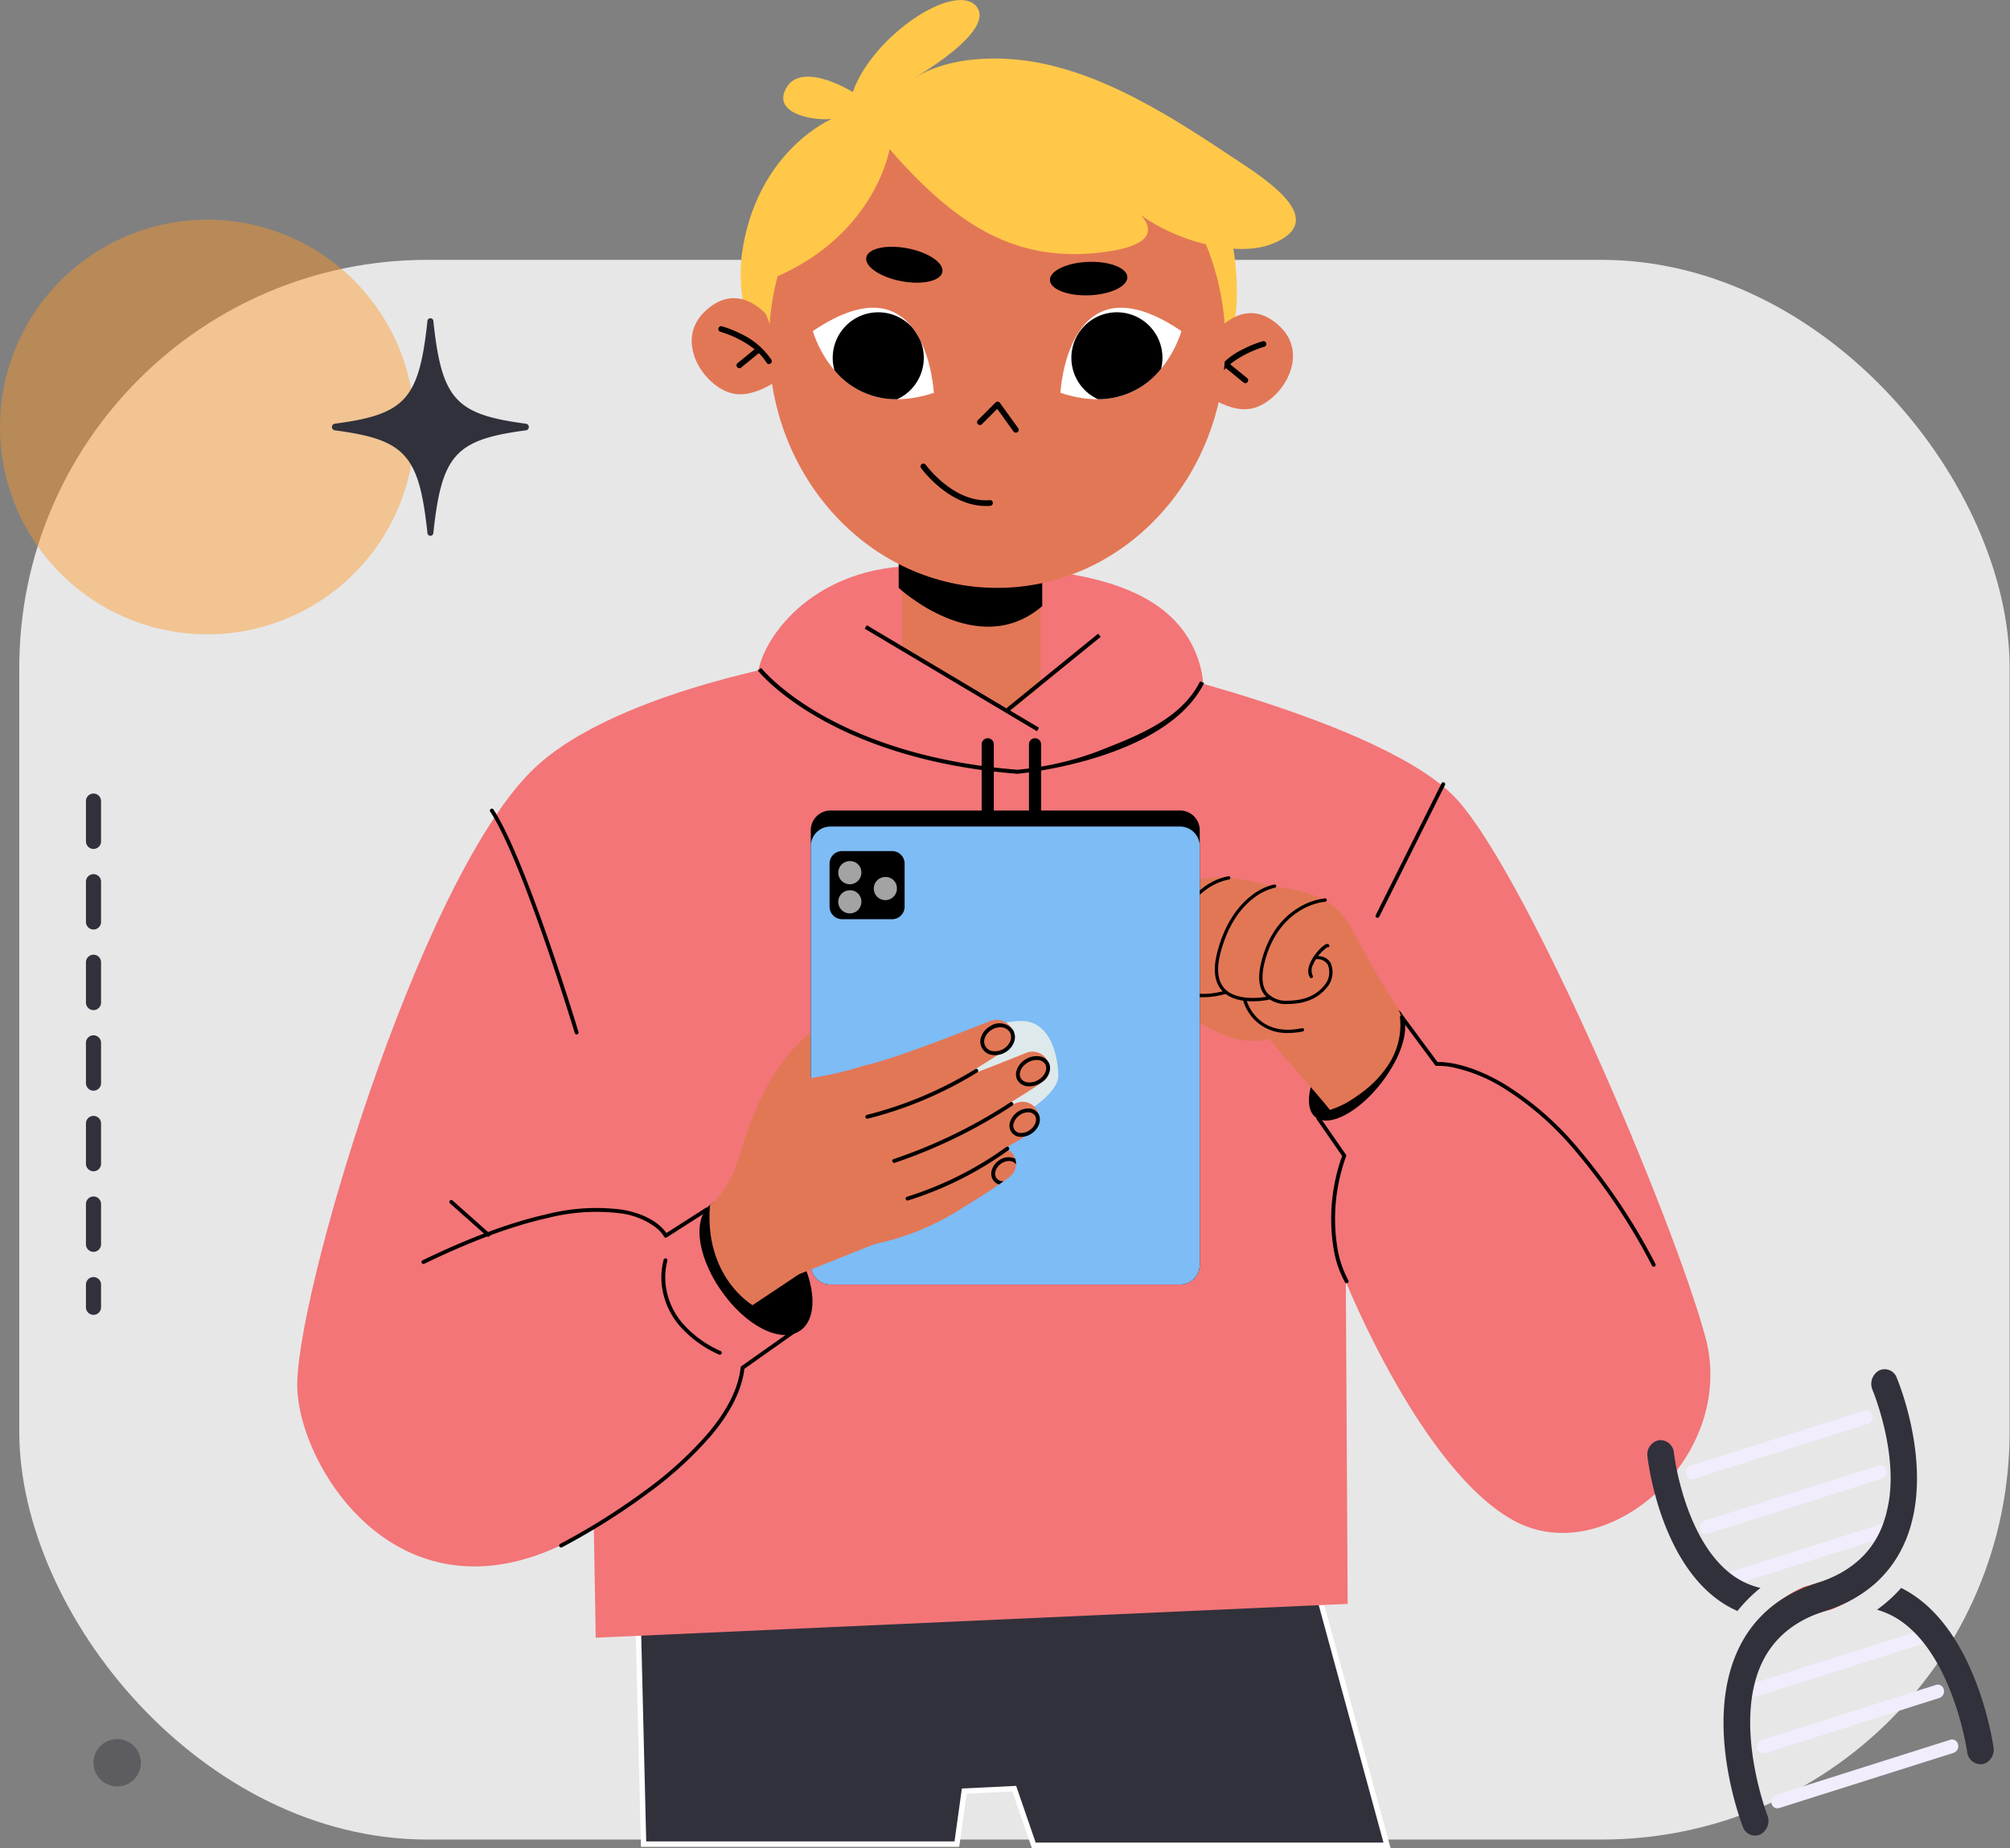 <svg xmlns="http://www.w3.org/2000/svg" xmlns:xlink="http://www.w3.org/1999/xlink" width="399" height="366.917" viewBox="0 0 399 366.917">
  <rect x="0" y="0" width="399" height="366.917" fill="#808080" stroke="none"/>
  <defs>
    <clipPath id="clip-path">
      <rect id="Rectángulo_46562" data-name="Rectángulo 46562" width="280.526" height="366.917" fill="none"/>
    </clipPath>
    <clipPath id="clip-path-2">
      <rect id="Rectángulo_46561" data-name="Rectángulo 46561" width="280.527" height="366.918" fill="none"/>
    </clipPath>
    <clipPath id="clip-path-3">
      <rect id="Rectángulo_46557" data-name="Rectángulo 46557" width="6.032" height="5.632" fill="none"/>
    </clipPath>
    <clipPath id="clip-path-4">
      <rect id="Rectángulo_46558" data-name="Rectángulo 46558" width="6.767" height="6.001" fill="none"/>
    </clipPath>
    <clipPath id="clip-path-5">
      <rect id="Rectángulo_46559" data-name="Rectángulo 46559" width="6.864" height="6.296" fill="none"/>
    </clipPath>
    <clipPath id="clip-path-6">
      <rect id="Rectángulo_46560" data-name="Rectángulo 46560" width="4.906" height="5.415" fill="none"/>
    </clipPath>
    <clipPath id="clip-path-7">
      <path id="Trazado_186416" data-name="Trazado 186416" d="M2.039,1.447,54.8,0l-.424,16.824L52.76,80.845,0,82.293Z" transform="translate(0 0)" fill="none"/>
    </clipPath>
    <clipPath id="clip-path-8">
      <rect id="Rectángulo_46390" data-name="Rectángulo 46390" width="39.101" height="43.181" fill="#31313c"/>
    </clipPath>
  </defs>
  <g id="Grupo_178140" data-name="Grupo 178140" transform="translate(-181 -6752.379)">
    <g id="Grupo_178139" data-name="Grupo 178139">
      <rect id="Rectángulo_34948" data-name="Rectángulo 34948" width="395.099" height="313.647" rx="81" transform="translate(184.826 6803.974)" fill="#e7e7e8"/>
      <g id="Grupo_178136" data-name="Grupo 178136" transform="translate(240 6752.379)" clip-path="url(#clip-path)">
        <path id="Trazado_186340" data-name="Trazado 186340" d="M451.193,1472.811l14.141,51.859H395.207l-3.866-11.243-9.932.481-1.464,10.529H317.758l-1.142-47.1Z" transform="translate(-249.001 -1158.286)" fill="#31313c"/>
        <path id="Trazado_186341" data-name="Trazado 186341" d="M315.15,1475.832l133.627-4.491,13.845,50.777H393.575l-3.872-11.263-10.774.522-1.461,10.507h-61.2Zm-.565-1.049-.529.018,1.167,48.152H378.4l1.467-10.552,9.089-.44,3.859,11.225H464.02l-14.436-52.941Z" transform="translate(-246.989 -1156.27)" fill="#fff"/>
        <g id="Grupo_178135" data-name="Grupo 178135" transform="translate(0 -0.001)">
          <g id="Grupo_178134" data-name="Grupo 178134" clip-path="url(#clip-path-2)">
            <path id="Trazado_186342" data-name="Trazado 186342" d="M107.083,609.241S63.422,615.3,46.426,632.3C23.776,654.95-.752,738.078.018,754.984s22.466,50.358,58.86,27.36l.38,21.958,149.264-6.718-.366-63.973s15.158,37.746,33.552,47.55,44.288-12.911,37.8-36.647-35.046-90.752-49.187-106.529S162.1,610.348,162.1,610.348Z" transform="translate(0 -479.135)" fill="#f37577"/>
            <path id="Trazado_186343" data-name="Trazado 186343" d="M446.817,15.351S463.106,6.02,458.885,1.2s-20.451,5.753-24.47,17.07c0,0-10.02-6.238-13.161-.883s5.947,6.669,9.019,6.207c0,0-14.1,5.909-17.587,25s10.963,30.732,10.963,30.732l82.013-3.406s8.476-9.439,3.357-31.352c-1.876-8.031-24.627-24.4-24.627-24.4Z" transform="translate(-324.128 0.002)" fill="#ffc849"/>
            <path id="Trazado_186344" data-name="Trazado 186344" d="M839.863,294.288s5.742-6.868,12.3-.309c5.812,5.812,0,14.7-5.6,16.06-5.235,1.268-11.277-4.325-11.277-4.325Z" transform="translate(-656.905 -228.967)" fill="#e27756"/>
            <path id="Trazado_186345" data-name="Trazado 186345" d="M851.754,324.715a.566.566,0,0,0,.484-.272c2.63-4.326,9.069-6.112,9.134-6.129a.567.567,0,0,0-.3-1.094,21.869,21.869,0,0,0-3.8,1.516,14.922,14.922,0,0,0-6.007,5.119.567.567,0,0,0,.484.861" transform="translate(-669.413 -249.46)"/>
            <path id="Trazado_186346" data-name="Trazado 186346" d="M865.772,341.081a.567.567,0,0,0,.359-1.005l-3.654-2.985a.567.567,0,1,0-.717.878l3.654,2.985a.564.564,0,0,0,.358.128" transform="translate(-677.564 -265.002)"/>
            <path id="Trazado_186347" data-name="Trazado 186347" d="M460.138,526.1c-20.682-.041-30.63,13.719-31.965,20.758-3.567,18.812,59.848,14.23,59.848,14.23s33.552,4.567,27.756-15.437c-5.665-19.551-33.489-19.507-55.639-19.55" transform="translate(-336.622 -413.752)" fill="#f37577"/>
            <path id="Trazado_186348" data-name="Trazado 186348" d="M589.7,449.143V397.837H562.207V441.38l21.786,12.527Z" transform="translate(-442.146 -312.877)" fill="#e27756"/>
            <path id="Trazado_186349" data-name="Trazado 186349" d="M587.6,492.647v15.138c-12.779,10.97-28.493-3.619-28.493-3.619V492.647Z" transform="translate(-439.709 -387.44)"/>
            <path id="Trazado_186350" data-name="Trazado 186350" d="M637.417,719.364a1.207,1.207,0,0,0,1.207-1.207v-30.4a1.207,1.207,0,1,0-2.413,0v30.4a1.207,1.207,0,0,0,1.207,1.207" transform="translate(-500.345 -539.938)"/>
            <path id="Trazado_186351" data-name="Trazado 186351" d="M681.385,719.364a1.207,1.207,0,0,0,1.207-1.207v-30.4a1.207,1.207,0,1,0-2.413,0v30.4a1.207,1.207,0,0,0,1.207,1.207" transform="translate(-534.923 -539.938)"/>
            <path id="Trazado_186352" data-name="Trazado 186352" d="M529.072,140.308c0-26.823-20.282-48.567-45.3-48.567s-45.3,21.744-45.3,48.567,20.282,48.567,45.3,48.567,45.3-21.744,45.3-48.567" transform="translate(-344.834 -72.149)" fill="#e27756"/>
            <path id="Trazado_186353" data-name="Trazado 186353" d="M503.3,303s-1.363-27.6-24.016-12.26c0,0,5.073,18.459,24.016,12.26" transform="translate(-376.93 -224.999)" fill="#fff"/>
            <path id="Trazado_186354" data-name="Trazado 186354" d="M543.979,234.442c.345-1.8-2.757-3.907-6.929-4.705s-7.832.013-8.177,1.814,2.757,3.907,6.929,4.705,7.832-.014,8.177-1.814" transform="translate(-415.91 -180.434)"/>
            <path id="Trazado_186355" data-name="Trazado 186355" d="M715.045,246.45c-.073-1.831-3.571-3.18-7.815-3.012s-7.625,1.789-7.553,3.62,3.571,3.18,7.815,3.012,7.625-1.789,7.553-3.62" transform="translate(-550.258 -191.439)"/>
            <path id="Trazado_186356" data-name="Trazado 186356" d="M378.072,1132.384c4.857,7.157,11.939,10.824,15.818,8.191s3.086-10.568-1.771-17.725-11.8-10.219-15.684-7.586-3.221,9.964,1.636,17.12" transform="translate(-294.069 -876.361)"/>
            <path id="Trazado_186357" data-name="Trazado 186357" d="M954.86,951.062c4.543-5.887,6.047-12.34,3.359-14.414s-8.549,1.017-13.092,6.9-6.046,12.341-3.359,14.414,8.549-1.017,13.091-6.9" transform="translate(-739.602 -736.115)"/>
            <path id="Trazado_186358" data-name="Trazado 186358" d="M639.74,379.579a.567.567,0,0,0,.459-.9l-3.622-5.035a.567.567,0,0,0-.861-.069l-3.483,3.491a.567.567,0,1,0,.8.8l3.012-3.018,3.233,4.494a.565.565,0,0,0,.46.236" transform="translate(-497.087 -293.666)"/>
            <path id="Trazado_186359" data-name="Trazado 186359" d="M593.283,439.287a.567.567,0,0,0-.189-1.113c-7.152.6-12.685-6.97-12.741-7.046a.567.567,0,0,0-.92.661,22.594,22.594,0,0,0,3.891,3.989c3.211,2.577,6.622,3.8,9.864,3.526a.572.572,0,0,0,.1-.016" transform="translate(-455.609 -338.873)"/>
            <path id="Trazado_186360" data-name="Trazado 186360" d="M381.395,280.375s-5.741-6.868-12.3-.309c-5.812,5.812,0,14.7,5.6,16.06,5.235,1.268,11.277-4.325,11.277-4.325Z" transform="translate(-288.375 -218.025)" fill="#e27756"/>
            <path id="Trazado_186361" data-name="Trazado 186361" d="M401.51,310.8a.567.567,0,0,0,.484-.861,14.921,14.921,0,0,0-6.007-5.119,21.882,21.882,0,0,0-3.8-1.516.567.567,0,0,0-.3,1.094c.065.017,6.5,1.8,9.134,6.129a.566.566,0,0,0,.485.272" transform="translate(-307.872 -238.518)"/>
            <path id="Trazado_186362" data-name="Trazado 186362" d="M408.909,327.168a.563.563,0,0,0,.358-.128l3.654-2.985a.567.567,0,1,0-.717-.878l-3.654,2.985a.567.567,0,0,0,.359,1.005" transform="translate(-321.139 -254.061)"/>
            <path id="Trazado_186363" data-name="Trazado 186363" d="M383.306,982.74s2.619-1.743,4.644-6.45c2.351-5.466,4.575-19.225,16.125-28.567s10.77,12.424,10.77,12.424l9.561,20.721-32.659,21.777s-9.634-5.614-8.441-19.9" transform="translate(-301.369 -743.5)" fill="#e27756"/>
            <path id="Trazado_186364" data-name="Trazado 186364" d="M468.751,72.405S466.072,89,446.524,97.654l1.369-16.535,21.729-19.387s5.666-8.312,23-7.214S526.683,67.356,538.323,75c7.458,4.9,16.936,11.967,6.423,16.193-8.211,3.3-22.568-1.811-28.407-7.65,0,0,11.311,7.362-5.537,9.37-16.647,1.985-28.415-4.872-42.051-20.512" transform="translate(-351.167 -42.796)" fill="#ffc849"/>
            <path id="Trazado_186365" data-name="Trazado 186365" d="M791.4,841.012s-2.118-2.979-8.784-15.3c-4.021-7.435-11.154-7.206-17.557-8.7s-12.479-2.249-19.517,1.568-12.107,8.454-15,10.222c-2.61,1.594-1.087,6.745,1.821,6.959,3.8.281,9.782-2.147,15.587-7.351,2.987-2.678,4.539-2.051,9.471-3.556s10.9,16.9,10.9,16.9L778.7,851.8Z" transform="translate(-573.478 -641.578)" fill="#e27756"/>
            <path id="Trazado_186366" data-name="Trazado 186366" d="M834.209,850.753c-3.94-4.54-23.524,1.8-23.524,1.8s-6.379,10.555,3.022,17.29,15.483,5.08,20.583,1.554c6.49-4.487,3.417-8.618,3.417-8.618Z" transform="translate(-635.897 -667.783)" fill="#e27756"/>
            <path id="Trazado_186367" data-name="Trazado 186367" d="M737.222,868.936c-1.832.992-1.966,1.615-1.291,2.861s1.9,2.644,3.736,1.652a3.713,3.713,0,0,0,1.569-4.652c-.675-1.246-2.182-.853-4.014.139" transform="translate(-578.477 -682.647)"/>
            <path id="Trazado_186368" data-name="Trazado 186368" d="M920.815,902.97a6.657,6.657,0,0,1,2.215,1.379c.724,1.188,1.505,2.442,2.3,3.672,2.3,3.438,1.8,7.848-.548,11.692-4.016,6.563-12.463,9.236-12.483,9.229-1.552-2.15-11.155-12.749-12.831-15.057-.567-2.925,1.515-4.505,2.813-7.987,2.76-7.4,13.588-4.774,18.537-2.927" transform="translate(-707.305 -708.561)" fill="#e27756"/>
            <path id="Trazado_186369" data-name="Trazado 186369" d="M821.713,817.373s-7.737,1.169-11.1,13.842,10.663,8.637,10.663,8.637l6.233-17.8Z" transform="translate(-637.092 -642.819)" fill="#e27756"/>
            <path id="Trazado_186370" data-name="Trazado 186370" d="M865.719,825.371s-7.643.954-10.716,12.956,10.745,8.447,10.745,8.447l5.809-16.822Z" transform="translate(-672.063 -649.109)" fill="#e27756"/>
            <path id="Trazado_186371" data-name="Trazado 186371" d="M907.862,840.189s-8.776-.072-11.7,11.578c-1.608,6.418,1.654,8.018,4.911,8.009,3.216-.009,5.871-.99,7.71-3.39,1.261-1.646,1.047-5.6-1.964-5.306l5.054-6.315Z" transform="translate(-704.454 -660.763)" fill="#e27756"/>
            <path id="Trazado_186372" data-name="Trazado 186372" d="M940.378,884.422a.329.329,0,0,0,.275-.509,2.452,2.452,0,0,1,.1-2.226,8.205,8.205,0,0,1,2.771-3.381.329.329,0,0,0,.346-.541c-.358-.357-.962.134-1.19.32-1.46,1.188-3.795,4.324-2.573,6.189a.328.328,0,0,0,.275.148" transform="translate(-739.071 -690.214)"/>
            <path id="Trazado_186373" data-name="Trazado 186373" d="M816.819,838.679q.454,0,.931-.033a15.927,15.927,0,0,0,3.407-.615.329.329,0,0,0-.2-.626c-.057.018-5.741,1.791-8.693-.778-1.637-1.425-2.157-3.945-1.547-7.49.623-3.614,2.234-8.57,6.375-11.661a11.309,11.309,0,0,1,4.741-2.161.329.329,0,0,0-.084-.652,11.731,11.731,0,0,0-5.018,2.263c-4.338,3.219-6.017,8.357-6.662,12.1-.653,3.788-.059,6.513,1.764,8.1a7.453,7.453,0,0,0,4.984,1.554" transform="translate(-636.875 -640.685)"/>
            <path id="Trazado_186374" data-name="Trazado 186374" d="M860.456,845.5a16.9,16.9,0,0,0,3.532-.377.329.329,0,1,0-.15-.64c-.061.014-6.116,1.39-8.868-1.421-1.435-1.466-1.744-3.845-.918-7.072,1.558-6.085,4.42-9.306,6.546-10.937a10.761,10.761,0,0,1,4.281-2.1.329.329,0,0,0-.1-.649,11.15,11.15,0,0,0-4.542,2.2c-2.221,1.693-5.207,5.03-6.818,11.322-.888,3.465-.522,6.055,1.086,7.7,1.553,1.584,3.955,1.977,5.954,1.977" transform="translate(-670.794 -646.695)"/>
            <path id="Trazado_186375" data-name="Trazado 186375" d="M899.842,856.225h.029c3.556-.01,6.163-1.161,7.971-3.519a4.665,4.665,0,0,0,.569-4.58c-.386-.718-1.248-1.544-3.162-1.408a.329.329,0,0,0,.047.656,2.409,2.409,0,0,1,2.536,1.064,3.984,3.984,0,0,1-.511,3.869c-1.675,2.185-4.112,3.252-7.451,3.262a5.109,5.109,0,0,1-4.118-1.589c-.995-1.271-1.154-3.294-.473-6.012,1.481-5.909,4.683-8.873,7.109-10.318a12.419,12.419,0,0,1,4.924-1.737.329.329,0,1,0-.046-.656,12.886,12.886,0,0,0-5.215,1.829c-2.533,1.51-5.874,4.6-7.41,10.723-.733,2.925-.534,5.137.593,6.577a5.588,5.588,0,0,0,4.609,1.841" transform="translate(-703.247 -656.883)"/>
            <path id="Trazado_186376" data-name="Trazado 186376" d="M888.178,935.085a14.736,14.736,0,0,0,2.893-.3.329.329,0,0,0-.129-.645c-3.828.766-6.852.05-8.988-2.13a8.657,8.657,0,0,1-2.088-3.546.329.329,0,0,0-.639.157,9.162,9.162,0,0,0,2.235,3.827,9.008,9.008,0,0,0,6.716,2.64" transform="translate(-691.457 -729.988)"/>
            <path id="Trazado_186377" data-name="Trazado 186377" d="M196.324,796.637a.384.384,0,0,0,.367-.494c-.1-.341-10.353-34.212-16.879-44.171a.384.384,0,0,0-.642.421c6.466,9.867,16.684,43.632,16.786,43.972a.384.384,0,0,0,.367.273" transform="translate(-140.859 -591.249)"/>
            <path id="Trazado_186378" data-name="Trazado 186378" d="M143.127,1190.2a.384.384,0,0,0,.173-.042,133.584,133.584,0,0,0,17.354-10.942,73.8,73.8,0,0,0,12.36-11.358c3.831-4.591,6.019-9.013,6.505-13.148l9.875-6.974a.384.384,0,0,0-.138-.688,28.871,28.871,0,0,1-9.92-4.749,18.7,18.7,0,0,1-5.936-7.3,19.364,19.364,0,0,1-.961-11.852.383.383,0,0,0-.583-.4l-7.815,5.01c-.669-.983-2.985-3.666-8.815-4.646a39.583,39.583,0,0,0-14.779.874c-7.136,1.574-15.491,4.666-24.83,9.19a.384.384,0,0,0,.334.69c9.239-4.475,17.5-7.54,24.555-9.108a39.181,39.181,0,0,1,14.479-.91,14.784,14.784,0,0,1,6.851,2.727,6.616,6.616,0,0,1,1.741,1.888.385.385,0,0,0,.549.149l7.4-4.742a19.743,19.743,0,0,0,1.18,11.45,19.467,19.467,0,0,0,6.187,7.6,29.487,29.487,0,0,0,9.387,4.66l-9.342,6.6a.384.384,0,0,0-.16.273c-.428,4.03-2.564,8.372-6.347,12.907a73.029,73.029,0,0,1-12.226,11.234,132.773,132.773,0,0,1-17.249,10.878.384.384,0,0,0,.174.726" transform="translate(-90.756 -882.932)"/>
            <path id="Trazado_186379" data-name="Trazado 186379" d="M149.08,1122.942a.383.383,0,0,0,.255-.67l-7.351-6.537a.384.384,0,0,0-.51.573l7.352,6.537a.384.384,0,0,0,.255.1" transform="translate(-111.16 -877.388)"/>
            <path id="Trazado_186380" data-name="Trazado 186380" d="M477.39,843.8V757.5a3.909,3.909,0,0,1,3.909-3.909h69.389A3.909,3.909,0,0,1,554.6,757.5V843.8a3.909,3.909,0,0,1-3.909,3.909H481.3a3.909,3.909,0,0,1-3.909-3.909" transform="translate(-375.442 -592.661)"/>
            <path id="Trazado_186381" data-name="Trazado 186381" d="M477.39,855.5V772.381a3.909,3.909,0,0,1,3.909-3.909h69.389a3.909,3.909,0,0,1,3.909,3.909V855.5a3.909,3.909,0,0,1-3.909,3.909H481.3a3.909,3.909,0,0,1-3.909-3.909" transform="translate(-375.442 -604.362)" fill="#7dbcf5"/>
            <path id="Trazado_186382" data-name="Trazado 186382" d="M494.833,802.348V793.8a2.489,2.489,0,0,1,2.489-2.489h9.922a2.489,2.489,0,0,1,2.489,2.489v8.544a2.49,2.49,0,0,1-2.489,2.49h-9.922a2.49,2.49,0,0,1-2.489-2.49" transform="translate(-389.16 -622.326)"/>
            <path id="Trazado_186383" data-name="Trazado 186383" d="M953.436,997.1a.384.384,0,0,0,.326-.586,20.436,20.436,0,0,1-2.179-6.511,36.313,36.313,0,0,1,1.743-18.111.382.382,0,0,0-.048-.341l-4.854-7.005a36.062,36.062,0,0,0,8.457-4.666,22.129,22.129,0,0,0,5.865-6.361,15.022,15.022,0,0,0,2.116-7.988l6.121,8.268a.383.383,0,0,0,.342.154,13.715,13.715,0,0,1,3.563.368,31.408,31.408,0,0,1,9.5,3.911,59.69,59.69,0,0,1,13.656,11.686,121.733,121.733,0,0,1,16.008,23.708.383.383,0,0,0,.677-.36,122.375,122.375,0,0,0-16.161-23.913A60.264,60.264,0,0,0,984.7,957.533c-7.2-4.276-12.138-4.388-13.227-4.351l-6.768-9.142a.383.383,0,0,0-.689.267,14.282,14.282,0,0,1-1.931,8.82,21.352,21.352,0,0,1-5.655,6.134A34.77,34.77,0,0,1,947.7,964a.384.384,0,0,0-.193.582l5.028,7.255a36.97,36.97,0,0,0-1.7,18.354,20.675,20.675,0,0,0,2.274,6.734.383.383,0,0,0,.326.181" transform="translate(-745.112 -742.314)"/>
            <path id="Trazado_186384" data-name="Trazado 186384" d="M350.123,1189.126a.383.383,0,0,0,.163-.731,21.742,21.742,0,0,1-7.655-5.62,14.248,14.248,0,0,1-2.95-5.836,13.264,13.264,0,0,1,.026-6.435.383.383,0,1,0-.731-.232,13.84,13.84,0,0,0-.042,6.844,15,15,0,0,0,3.106,6.148,22.487,22.487,0,0,0,7.921,5.825.378.378,0,0,0,.162.036" transform="translate(-266.24 -920.146)"/>
            <path id="Trazado_186385" data-name="Trazado 186385" d="M1002.772,754.313a.384.384,0,0,0,.343-.212l13.04-26.124a.384.384,0,1,0-.686-.343l-13.04,26.124a.384.384,0,0,0,.343.555" transform="translate(-788.325 -572.078)"/>
            <path id="Trazado_186386" data-name="Trazado 186386" d="M592.207,956.951c2.614-3.511,10.575-7.753,16.2-7.753s7.346,6.616,7.346,10.993-12.008,11.431-17.635,11.431-9.4-9.987-5.913-14.672" transform="translate(-464.682 -746.493)" fill="#dee9ec"/>
            <path id="Trazado_186387" data-name="Trazado 186387" d="M507.643,1087.772a51.051,51.051,0,0,0,22.028-7.07c5.8-3.516,9.119-5.783,10.959-7.136a3.313,3.313,0,0,0,.958-4.066,2.625,2.625,0,0,0-3.481-1.337c-3.32,1.542-9.579,4.255-14.459,5.246-6.976,1.417-16,14.362-16,14.362" transform="translate(-399.234 -839.865)" fill="#e27756"/>
            <path id="Trazado_186388" data-name="Trazado 186388" d="M509.481,1045.864s15.151-2.5,26.082-9c6.163-3.668,9.684-5.573,11.447-6.866a3.24,3.24,0,0,0,.645-3.766,3.283,3.283,0,0,0-4.107-1.709c-5.619,2.112-18.3,6.77-23.65,7.836-6.977,1.39-10.417,13.509-10.417,13.509" transform="translate(-400.679 -805.567)" fill="#e27756"/>
            <path id="Trazado_186389" data-name="Trazado 186389" d="M511.14,1001.2s16.009-3.156,27.381-10.251c6.451-4.025,10.082-6.214,11.9-7.6a3.167,3.167,0,0,0,.53-3.807,3.368,3.368,0,0,0-4.217-1.628c-5.79,2.347-19.322,7.72-25.031,9.037-7.363,1.7-10.561,14.252-10.561,14.252" transform="translate(-401.984 -768.886)" fill="#e27756"/>
            <path id="Trazado_186390" data-name="Trazado 186390" d="M480.372,971.014s15.8-3.082,27.027-10c6.675-4.113,10.2-6.269,11.913-7.582a2.794,2.794,0,0,0,.491-3.3,3.59,3.59,0,0,0-4.469-1.753c-5.809,2.324-18.954,7.473-24.533,8.745-7.267,1.658-10.429,13.889-10.429,13.889" transform="translate(-377.787 -745.657)" fill="#e27756"/>
            <path id="Trazado_186391" data-name="Trazado 186391" d="M709.458,303s1.363-27.6,24.016-12.26c0,0-5.073,18.459-24.016,12.26" transform="translate(-557.951 -224.999)" fill="#fff"/>
            <path id="Trazado_186392" data-name="Trazado 186392" d="M719.609,299.4a9.04,9.04,0,1,1,17.82,2.151,15.881,15.881,0,0,1-12.54,6.069,9.04,9.04,0,0,1-5.28-8.22" transform="translate(-565.934 -228.353)"/>
            <path id="Trazado_186393" data-name="Trazado 186393" d="M506.823,290.361a9.015,9.015,0,0,1,6.78,3.064,15.72,15.72,0,0,1,1.6,2.591,9.039,9.039,0,0,1-4.626,11.607,15.824,15.824,0,0,1-12.452-5.753,9.039,9.039,0,0,1,8.7-11.509" transform="translate(-391.48 -228.353)"/>
            <path id="Trazado_186394" data-name="Trazado 186394" d="M479.641,642.083l.06-.01c.285-.051,29.309-2.706,36.949-18.017l-.794-.336c-3.884,7.784-13.241,11.106-20.5,13.979a61.235,61.235,0,0,1-15.765,3.574c-19.188-1.49-31.99-6.9-39.353-11.174-7.983-4.637-11.47-8.981-11.5-9.024l-.707.473c.142.18,3.592,4.487,11.7,9.2,7.458,4.341,20.426,9.829,39.854,11.327Z" transform="translate(-336.622 -488.441)"/>
            <rect id="Rectángulo_46555" data-name="Rectángulo 46555" width="0.805" height="39.79" transform="translate(112.653 124.829) rotate(-59.229)"/>
            <rect id="Rectángulo_46556" data-name="Rectángulo 46556" width="23.769" height="0.804" transform="matrix(0.776, -0.631, 0.631, 0.776, 140.541, 140.817)"/>
            <path id="Trazado_186395" data-name="Trazado 186395" d="M474.44,1026.2l-15.077,6.011-1.862-38.46a69.506,69.506,0,0,0,14.471-2.847c8.122-2.468,11.006,31.891,2.467,35.3" transform="translate(-359.8 -779.196)" fill="#e27756"/>
            <path id="Trazado_186396" data-name="Trazado 186396" d="M507.528,802.756a2.295,2.295,0,1,1-2.289-2.136,2.217,2.217,0,0,1,2.289,2.136" transform="translate(-395.543 -629.644)" fill="#a3a3a3"/>
            <path id="Trazado_186397" data-name="Trazado 186397" d="M540.555,817.523a2.295,2.295,0,1,1-2.289-2.136,2.217,2.217,0,0,1,2.289,2.136" transform="translate(-421.517 -641.258)" fill="#a3a3a3"/>
            <path id="Trazado_186398" data-name="Trazado 186398" d="M507.528,829.875a2.295,2.295,0,1,1-2.289-2.136,2.217,2.217,0,0,1,2.289,2.136" transform="translate(-395.543 -650.972)" fill="#a3a3a3"/>
            <path id="Trazado_186399" data-name="Trazado 186399" d="M528.517,1003.624a.378.378,0,0,0,.08-.009,77.569,77.569,0,0,0,21.76-9.19.383.383,0,0,0-.4-.653,76.785,76.785,0,0,1-21.518,9.093.384.384,0,0,0,.08.759" transform="translate(-415.349 -781.503)"/>
            <path id="Trazado_186400" data-name="Trazado 186400" d="M553.533,1036.677a.384.384,0,0,0,.115-.018A102,102,0,0,0,577,1025.294a.383.383,0,1,0-.431-.634,101.139,101.139,0,0,1-23.156,11.268.383.383,0,0,0,.115.749" transform="translate(-435.022 -805.787)"/>
            <path id="Trazado_186401" data-name="Trazado 186401" d="M565.89,1076.82a.393.393,0,0,0,.112-.017,69.5,69.5,0,0,0,19.933-9.982.383.383,0,0,0-.453-.618,68.7,68.7,0,0,1-19.7,9.866.384.384,0,0,0,.112.75" transform="translate(-444.741 -838.453)"/>
            <g id="Grupo_178124" data-name="Grupo 178124" transform="translate(141.392 220.09)" style="mix-blend-mode: overlay;isolation: isolate">
              <g id="Grupo_178123" data-name="Grupo 178123">
                <g id="Grupo_178122" data-name="Grupo 178122" clip-path="url(#clip-path-3)">
                  <path id="Trazado_186402" data-name="Trazado 186402" d="M664.44,1036.236a3.734,3.734,0,0,0,2.186-.759c1.437-1.057,1.927-2.841,1.092-3.976a2.311,2.311,0,0,0-1.886-.9,3.9,3.9,0,0,0-3.623,2.667,2.21,2.21,0,0,0,2.182,2.964h.049m1.342-4.865h.037a1.565,1.565,0,0,1,1.28.585c.584.794.168,2.1-.929,2.9a2.963,2.963,0,0,1-1.768.609,1.448,1.448,0,0,1-1.459-1.982,3.141,3.141,0,0,1,2.838-2.117" transform="translate(-662.093 -1030.604)"/>
                </g>
              </g>
            </g>
            <g id="Grupo_178127" data-name="Grupo 178127" transform="translate(142.683 209.691)" style="mix-blend-mode: overlay;isolation: isolate">
              <g id="Grupo_178126" data-name="Grupo 178126">
                <g id="Grupo_178125" data-name="Grupo 178125" clip-path="url(#clip-path-4)">
                  <path id="Trazado_186403" data-name="Trazado 186403" d="M670.81,987.91a4.248,4.248,0,0,0,2.1-.589c1.7-.982,2.459-2.862,1.692-4.192a2.511,2.511,0,0,0-1.939-1.193,4.119,4.119,0,0,0-2.537.563c-1.7.982-2.459,2.862-1.692,4.192a2.509,2.509,0,0,0,1.94,1.193,3.5,3.5,0,0,0,.432.026m1.423-5.234a2.742,2.742,0,0,1,.34.021,1.764,1.764,0,0,1,1.37.816c.556.964-.077,2.374-1.411,3.144a3.351,3.351,0,0,1-2.059.466,1.765,1.765,0,0,1-1.37-.816c-.556-.964.077-2.374,1.411-3.144a3.473,3.473,0,0,1,1.719-.487" transform="translate(-668.139 -981.909)"/>
                </g>
              </g>
            </g>
            <g id="Grupo_178130" data-name="Grupo 178130" transform="translate(135.613 203.207)" style="mix-blend-mode: overlay;isolation: isolate">
              <g id="Grupo_178129" data-name="Grupo 178129">
                <g id="Grupo_178128" data-name="Grupo 178128" clip-path="url(#clip-path-5)">
                  <path id="Trazado_186404" data-name="Trazado 186404" d="M637.956,957.844a4.024,4.024,0,0,0,2-.554,3.914,3.914,0,0,0,1.731-1.983,2.764,2.764,0,0,0-.145-2.393,3.32,3.32,0,0,0-4.582-.815,3.916,3.916,0,0,0-1.731,1.984,2.683,2.683,0,0,0,2.144,3.714,3.528,3.528,0,0,0,.579.047m1.017-5.532a2.132,2.132,0,0,1,1.909.986,2.012,2.012,0,0,1,.091,1.74,3.3,3.3,0,0,1-3.47,2,1.918,1.918,0,0,1-1.552-2.688,3.147,3.147,0,0,1,1.4-1.589,3.274,3.274,0,0,1,1.626-.451" transform="translate(-635.029 -951.547)"/>
                </g>
              </g>
            </g>
            <g id="Grupo_178133" data-name="Grupo 178133" transform="translate(137.772 229.761)" style="mix-blend-mode: overlay;isolation: isolate">
              <g id="Grupo_178132" data-name="Grupo 178132">
                <g id="Grupo_178131" data-name="Grupo 178131" clip-path="url(#clip-path-6)">
                  <path id="Trazado_186405" data-name="Trazado 186405" d="M646.572,1076.606a3.194,3.194,0,0,1,3.31-.424,3.365,3.365,0,0,1,.16,1.15c-.016-.025-.03-.05-.047-.074a1.607,1.607,0,0,0-1.334-.606,2.8,2.8,0,0,0-1.634.571,2.762,2.762,0,0,0-1.048,1.459,1.583,1.583,0,0,0,.2,1.385,1.632,1.632,0,0,0,1.418.6q-.425.3-.92.638a2.2,2.2,0,0,1-1.116-.786,2.332,2.332,0,0,1-.322-2.043,3.528,3.528,0,0,1,1.333-1.873" transform="translate(-645.138 -1075.893)"/>
                </g>
              </g>
            </g>
          </g>
        </g>
      </g>
      <g id="Grupo_178138" data-name="Grupo 178138" transform="translate(504.641 7038.516) rotate(-16)" clip-path="url(#clip-path-7)">
        <path id="Trazado_186406" data-name="Trazado 186406" d="M37.558,2.677,1.2,3.674A1.208,1.208,0,0,1,0,2.37,1.372,1.372,0,0,1,1.264,1L37.625,0a1.209,1.209,0,0,1,1.2,1.3,1.372,1.372,0,0,1-1.264,1.372" transform="translate(8.804 6.991)" fill="#f2edfd"/>
        <path id="Trazado_186407" data-name="Trazado 186407" d="M37.558,2.677,1.2,3.674A1.208,1.208,0,0,1,0,2.37,1.372,1.372,0,0,1,1.264,1L37.625,0a1.209,1.209,0,0,1,1.2,1.3,1.372,1.372,0,0,1-1.264,1.372" transform="translate(8.52 18.242)" fill="#f2edfd"/>
        <path id="Trazado_186408" data-name="Trazado 186408" d="M37.558,2.677,1.2,3.675A1.208,1.208,0,0,1,0,2.37,1.372,1.372,0,0,1,1.264,1L37.625,0a1.209,1.209,0,0,1,1.2,1.3,1.372,1.372,0,0,1-1.264,1.372" transform="translate(8.237 29.493)" fill="#f2edfd"/>
        <path id="Trazado_186409" data-name="Trazado 186409" d="M37.558,2.677,1.2,3.675A1.208,1.208,0,0,1,0,2.37,1.372,1.372,0,0,1,1.264,1L37.625,0a1.209,1.209,0,0,1,1.2,1.3,1.372,1.372,0,0,1-1.264,1.372" transform="translate(7.669 51.996)" fill="#f2edfd"/>
        <path id="Trazado_186410" data-name="Trazado 186410" d="M37.558,2.677,1.2,3.675A1.209,1.209,0,0,1,0,2.37,1.372,1.372,0,0,1,1.264,1L37.625,0a1.209,1.209,0,0,1,1.2,1.3,1.373,1.373,0,0,1-1.264,1.372" transform="translate(7.385 63.248)" fill="#f2edfd"/>
        <path id="Trazado_186411" data-name="Trazado 186411" d="M37.558,2.677,1.2,3.675A1.209,1.209,0,0,1,0,2.37,1.372,1.372,0,0,1,1.264,1L37.625,0a1.209,1.209,0,0,1,1.2,1.3,1.372,1.372,0,0,1-1.264,1.372" transform="translate(7.102 74.499)" fill="#f2edfd"/>
        <path id="Trazado_186412" data-name="Trazado 186412" d="M15.011,33.765a30.612,30.612,0,0,0-5.657,3.151,20.81,20.81,0,0,1-3.143-3.262C-2.6,22.3.505,3.319.64,2.518A2.876,2.876,0,0,1,3.752.025,2.712,2.712,0,0,1,5.883,3.279a50.764,50.764,0,0,0-.519,6.277C5.217,15.4,5.9,24.043,10.37,29.791a14.941,14.941,0,0,0,4.641,3.974" transform="translate(1.778 1.363)" fill="#31313c"/>
        <path id="Trazado_186413" data-name="Trazado 186413" d="M24.753,2.8A30.827,30.827,0,0,1,14.017,5.837c-.675-.035-1.363-.043-2.073-.023A25.311,25.311,0,0,1,0,3.51,27.266,27.266,0,0,1,10.173,0q.933.041,1.917.014A24.281,24.281,0,0,1,24.753,2.8" transform="translate(15.064 37.299)" fill="#e65943"/>
        <path id="Trazado_186414" data-name="Trazado 186414" d="M14.7,35.481A2.945,2.945,0,0,1,12,38.087a2.9,2.9,0,0,1-.34-.013,2.7,2.7,0,0,1-2.227-3.18c.025-.183,2.507-18.64-5.4-28.479A15.769,15.769,0,0,0,0,2.839,29.237,29.237,0,0,0,5.809,0,21.828,21.828,0,0,1,8.135,2.486c9.448,11.782,6.685,32.136,6.565,33" transform="translate(37.832 42.838)" fill="#31313c"/>
        <path id="Trazado_186415" data-name="Trazado 186415" d="M2.739,82.128A2.578,2.578,0,0,1,.162,79.669c-.079-.855-1.819-21.088,8.237-33.4,4.726-5.789,11.2-8.836,19.244-9.056,6.643-.182,11.808-2.54,15.351-7.006A22.852,22.852,0,0,0,45.2,26.79C50.408,17.3,48.832,3.579,48.814,3.427a3.056,3.056,0,0,1,2.3-3.379A2.544,2.544,0,0,1,54.1,2.375c.1.8,2.251,19.634-7.149,31.485C42.318,39.7,35.772,42.782,27.5,43.009c-6.437.177-11.545,2.52-15.182,6.965C3.9,60.261,5.453,78.608,5.469,78.792a3.043,3.043,0,0,1-2.391,3.3,2.539,2.539,0,0,1-.339.033" transform="translate(0.195 0.083)" fill="#31313c"/>
      </g>
    </g>
    <g id="Grupo_178137" data-name="Grupo 178137">
      <g id="Grupo_177797" data-name="Grupo 177797" transform="translate(0 53.911)">
        <path id="Trazado_145969" data-name="Trazado 145969" d="M41.164,0A41.164,41.164,0,1,1,0,41.164,41.164,41.164,0,0,1,41.164,0Z" transform="translate(181 6742.089)" fill="#fd9827" opacity="0.444" style="mix-blend-mode: multiply;isolation: isolate"/>
        <path id="Trazado_145971" data-name="Trazado 145971" d="M4.7,0A4.7,4.7,0,1,1,0,4.7,4.7,4.7,0,0,1,4.7,0Z" transform="translate(199.56 7043.758)" fill="#31313c" opacity="0.444" style="mix-blend-mode: multiply;isolation: isolate"/>
        <line id="Línea_138" data-name="Línea 138" y2="100.505" transform="translate(199.56 6857.525)" fill="none" stroke="#31313c" stroke-linecap="round" stroke-width="3" stroke-dasharray="8"/>
        <g id="Grupo_177796" data-name="Grupo 177796" transform="translate(246.886 6761.662)" clip-path="url(#clip-path-8)">
          <path id="Trazado_185707" data-name="Trazado 185707" d="M.524,22.242C14.588,24.083,17.293,27.07,18.96,42.6a.59.59,0,0,0,1.18,0c1.666-15.532,4.372-18.518,18.436-20.359a.667.667,0,0,0,0-1.3C24.512,19.1,21.807,16.112,20.14.579a.59.59,0,0,0-1.18,0C17.293,16.112,14.588,19.1.524,20.939a.667.667,0,0,0,0,1.3" transform="translate(0.001 0)" fill="#31313c"/>
        </g>
      </g>
    </g>
  </g>
</svg>
